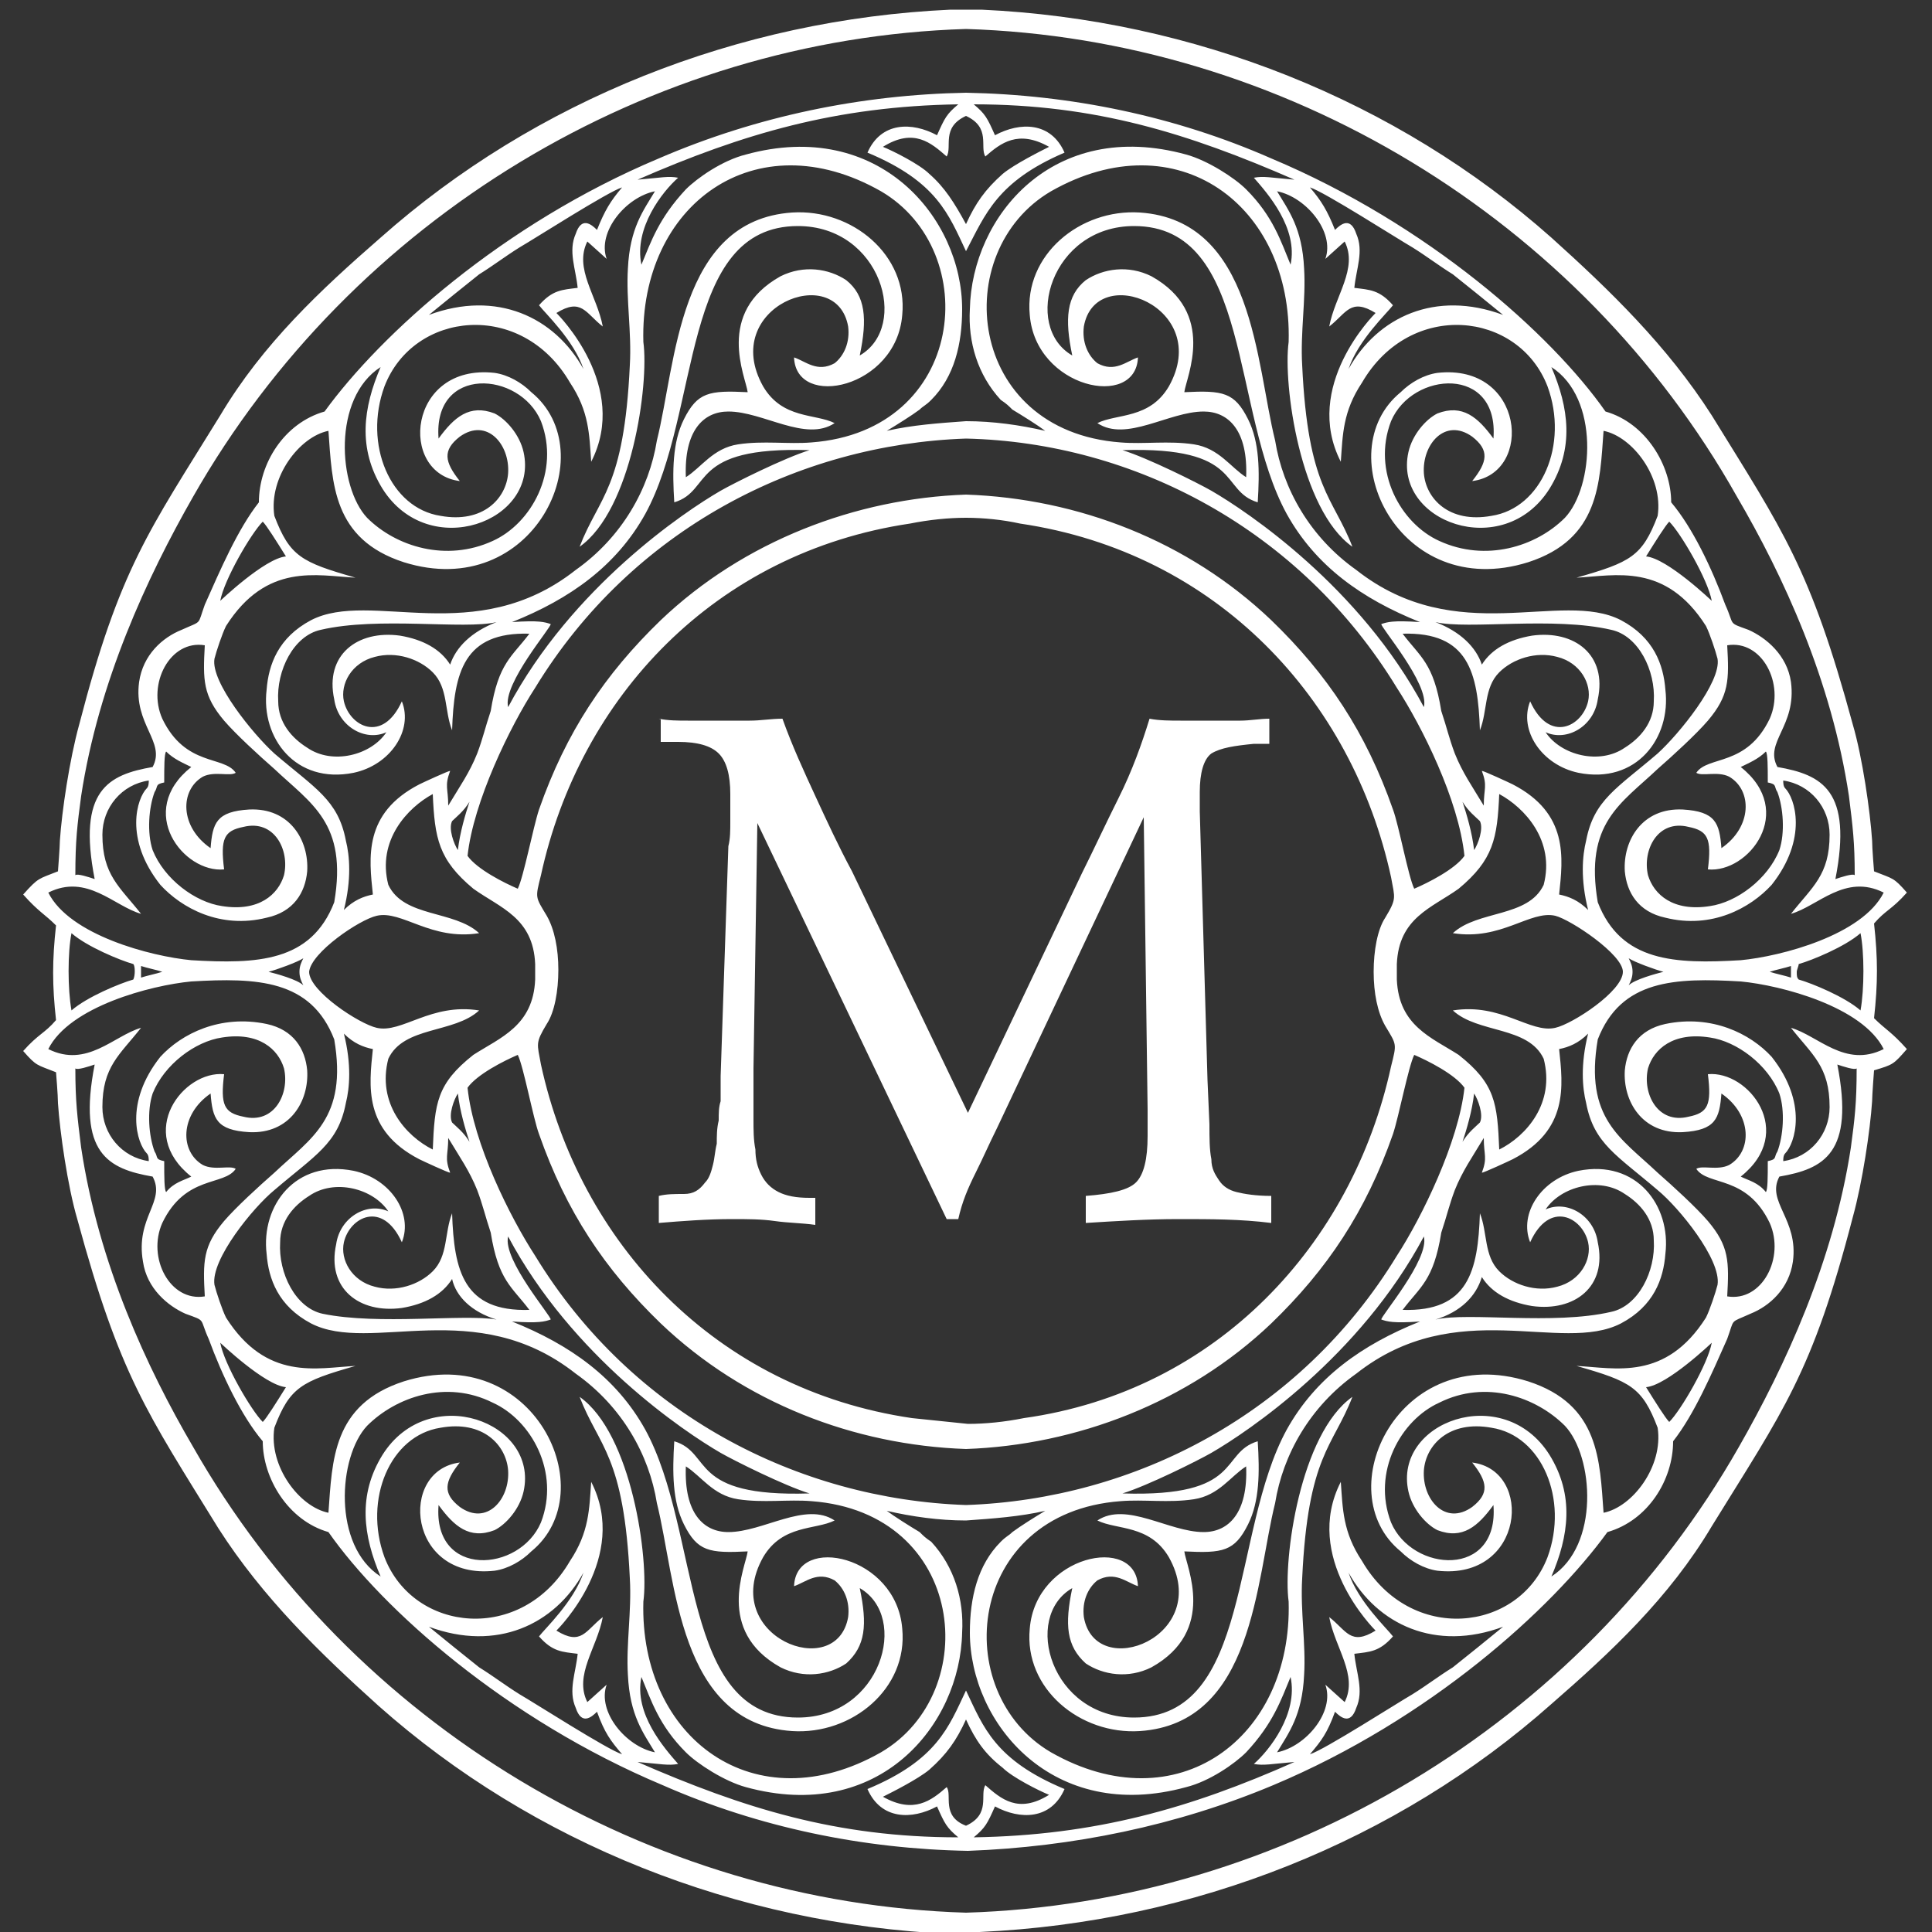 <?xml version="1.0" encoding="utf-8"?>
<!-- Generator: Adobe Illustrator 23.0.2, SVG Export Plug-In . SVG Version: 6.00 Build 0)  -->
<svg version="1.1" id="Слой_1" xmlns="http://www.w3.org/2000/svg" xmlns:xlink="http://www.w3.org/1999/xlink" x="0px" y="0px"
	 viewBox="0 0 100 100" style="enable-background:new 0 0 100 100;" xml:space="preserve">
<rect x="0" y="0" width="100" height="100" fill="#333333" stroke="none"/>
<style type="text/css">
	.st0{fill-rule:evenodd;clip-rule:evenodd;fill:#ffffff;}
	.st1{fill:#ffffff;}
</style>
<g>
	<path class="st0" d="M96.3,48.3c-0.8,0.7-2.5,1.4-3.2,1.6c0,0.1-0.1,0.3-0.1,0.4c0,0.2,0,0.3,0.1,0.4c0.7,0.2,2.4,0.9,3.2,1.6
		C96.5,51.2,96.5,49.3,96.3,48.3L96.3,48.3z M3.7,48.3c0.8,0.7,2.5,1.4,3.2,1.6C7,50,7,50.5,6.9,50.7c-0.7,0.2-2.4,0.9-3.2,1.6
		C3.5,51.2,3.5,49.3,3.7,48.3L3.7,48.3z M7.3,50c0.3,0.1,0.8,0.2,1.1,0.3c-0.3,0.1-0.8,0.2-1.1,0.3C7.3,50.3,7.3,50.2,7.3,50L7.3,50
		z M13.9,50.3c0.4-0.1,1.5-0.5,1.8-0.7c-0.1,0.2-0.2,0.4-0.2,0.7c0,0.3,0.1,0.5,0.2,0.7C15.4,50.7,14.3,50.4,13.9,50.3L13.9,50.3
		L13.9,50.3z M19.5,47.4c1.3-0.3,2.8,1.3,5.3,0.9c-1.3-1.2-3.9-0.8-4.7-2.5c-0.6-2.3,1-4,2.3-4.7c0.1,2.3,0.3,3.4,2.1,4.9
		c1.4,1,3.1,1.5,3.2,3.9c0,0.1,0,0.3,0,0.4s0,0.2,0,0.4c-0.1,2.4-1.8,3-3.2,3.9c-1.9,1.5-2,2.5-2.1,4.9c-1.4-0.7-2.9-2.4-2.3-4.7
		c0.8-1.7,3.4-1.3,4.7-2.5c-2.5-0.4-4,1.2-5.3,0.9c-0.9-0.2-3.5-1.9-3.5-2.9C16.1,49.3,18.6,47.6,19.5,47.4L19.5,47.4z M50,26.8
		c-0.9,0-1.9,0.1-2.9,0.3C37,28.6,30,36.1,28,45.3c-0.3,1.2-0.3,1.1,0.3,2.1c0.4,0.7,0.6,1.7,0.6,2.8c0,1.1-0.2,2.2-0.6,2.8
		c-0.6,1-0.5,1-0.3,2.1c2,9.2,9,16.8,19.2,18.3c1,0.1,1.9,0.2,2.9,0.3c0.9,0,1.9-0.1,2.9-0.3C63,72,70,64.4,72,55.2
		c0.3-1.2,0.3-1.1-0.3-2.1c-0.4-0.7-0.6-1.7-0.6-2.8c0-1.1,0.2-2.2,0.6-2.8c0.6-1,0.5-1,0.3-2.1c-2-9.2-9-16.8-19.2-18.3
		C51.9,26.9,50.9,26.8,50,26.8L50,26.8z M50,77.9c8.7-0.3,17.3-4.7,22.3-12.9c1.3-2,3.2-5.9,3.5-8.7c-0.5-0.7-1.9-1.4-2.6-1.7
		c-0.3,0.6-0.8,3.2-1.1,4.1c-1.4,4-3.4,7-6.3,9.8c-4.3,4.1-10.1,6.3-15.8,6.5c-5.8-0.2-11.5-2.4-15.8-6.5c-2.9-2.8-4.9-5.8-6.3-9.8
		c-0.3-0.8-0.8-3.5-1.1-4.1c-0.7,0.3-2.1,1-2.6,1.7c0.3,2.9,2.2,6.7,3.5,8.7C32.7,73.2,41.3,77.6,50,77.9L50,77.9z M50,100.1
		c-0.3,0-0.5,0-0.8,0c-11.1-0.5-21.6-4.7-29.6-11.8c-3-2.7-6-5.6-8.3-9.2c-3.7-6-5.1-7.9-7.3-16c-0.5-1.7-0.9-4.5-1-6
		c0-0.4-0.1-1.6-0.1-1.6c-1-0.4-1-0.3-1.7-1.1c0.8-0.9,1.1-0.9,1.7-1.6c-0.2-1.8-0.2-3.1,0-4.9c-0.6-0.6-0.9-0.7-1.7-1.6
		C2,45.4,2,45.5,3,45.1c0,0,0.1-1.3,0.1-1.6c0.1-1.5,0.5-4.2,1-6c2.1-8.1,3.6-10,7.3-16c2.2-3.7,5.2-6.5,8.3-9.2
		C27.7,5.2,38.2,1,49.2,0.5c0.3,0,0.5,0,0.8,0c0.3,0,0.5,0,0.8,0C61.8,1,72.3,5.2,80.3,12.3c3,2.7,6,5.6,8.3,9.2
		c3.7,6,5.1,7.9,7.3,16c0.5,1.7,0.9,4.5,1,6c0,0.4,0.1,1.6,0.1,1.6c1,0.4,1,0.3,1.7,1.1c-0.8,0.9-1.1,0.9-1.7,1.6
		c0.2,1.8,0.2,3.1,0,4.9c0.6,0.6,0.9,0.7,1.7,1.6C98,55.1,98,55.1,97,55.4c0,0-0.1,1.3-0.1,1.6c-0.1,1.5-0.5,4.2-1,6
		c-2.1,8.1-3.6,10-7.3,16c-2.2,3.7-5.2,6.5-8.3,9.2c-8,7.1-18.5,11.3-29.6,11.8C50.5,100.1,50.3,100.1,50,100.1L50,100.1z M50,99
		c16.4-0.5,31.8-9.7,40-24.1c2.4-4.2,4.9-9.6,5.8-15.5c0.2-1.5,0.3-2.3,0.3-4.1c-0.1,0.1-0.7-0.1-1-0.2c0.9,4.6-0.7,5.4-3,5.8
		c-0.7,1.3,1,2.2,0.7,4.4c-0.2,1.4-1.2,2.3-2.2,2.7c-1.1,0.5-0.8,0.2-1.2,1.3c-0.8,1.8-1.7,3.9-2.8,5.3c0,2-1.3,4.1-3.4,4.7
		c-2.9,4-9.2,9.7-17.3,13.1c-5,2.1-10.4,3.2-15.8,3.4c-5.4-0.1-10.8-1.2-15.8-3.4c-8.1-3.4-14.5-9.1-17.3-13.1
		c-2.1-0.6-3.4-2.8-3.4-4.7c-1.1-1.3-2.1-3.4-2.8-5.3c-0.5-1.1-0.1-0.9-1.2-1.3c-0.9-0.4-2-1.3-2.2-2.7C7,63,8.6,62.2,7.9,60.9
		c-2.3-0.4-3.9-1.2-3-5.8c-0.3,0.1-0.9,0.3-1,0.2c0,1.7,0.1,2.5,0.3,4.1c0.9,6,3.4,11.4,5.8,15.5C18.2,89.3,33.6,98.5,50,99L50,99z
		 M50,94.5c1.3-0.6,0.7-1.6,1-2.1c0.8,0.7,1.7,1.5,3.3,0.5c-0.5-0.2-1.9-0.9-2.4-1.4C51,90.8,50.5,90.1,50,89
		c-0.5,1.1-1,1.8-1.9,2.6c-0.6,0.5-2,1.2-2.4,1.4c1.6,0.9,2.5,0.2,3.3-0.5C49.3,92.9,48.7,94,50,94.5L50,94.5z M50,87.5
		c0.9,1.9,1.5,3.6,5.1,5.1c-0.7,1.6-2.3,1.6-3.6,0.9c-0.4,0.9-0.5,1.1-1.1,1.6c6.3-0.1,11.2-1.5,16.6-3.9c-1.2,0.1-1.6,0.2-2.1,0.1
		c0.8-0.7,2.3-2.6,1.9-4.5c-0.5,1.2-0.9,2.4-2.3,3.9c-0.6,0.6-1.9,1.5-3.1,1.8c-6.9,1.9-11.2-3.3-11.2-8c0-1.8,0.4-3.5,1.6-4.7
		c0.3-0.3,0.4-0.3,0.6-0.5c0.4-0.3,1.2-0.8,1.7-1.1c-1.3,0.3-2.7,0.4-4.1,0.5c-1.4,0-2.8-0.2-4.1-0.5c0.4,0.3,1.2,0.8,1.7,1.1
		c0.2,0.2,0.3,0.3,0.6,0.5c1.2,1.3,1.7,3,1.6,4.7c-0.1,4.8-4.3,9.9-11.2,8c-1.1-0.3-2.5-1.2-3.1-1.8c-1.4-1.4-1.8-2.7-2.3-3.9
		c-0.4,1.9,1.2,3.7,1.9,4.5c-0.5,0.1-0.9,0-2.1-0.1c5.5,2.4,10.3,3.9,16.6,3.9c-0.6-0.5-0.7-0.7-1.1-1.6c-1.3,0.7-2.9,0.7-3.6-0.9
		C48.5,91.1,49.1,89.4,50,87.5L50,87.5z M50,1.5C33.6,2,18.2,11.3,10,25.7c-2.4,4.2-4.9,9.6-5.8,15.5c-0.2,1.5-0.3,2.3-0.3,4.1
		c0.1-0.1,0.7,0.1,1,0.2c-0.9-4.6,0.7-5.4,3-5.8c0.7-1.3-1-2.2-0.7-4.4c0.2-1.4,1.2-2.3,2.2-2.7c1.1-0.5,0.8-0.2,1.2-1.3
		c0.8-1.8,1.7-3.9,2.8-5.3c0-2,1.3-4.1,3.4-4.7c2.9-4,9.2-9.7,17.3-13.1C39.2,6,44.6,4.9,50,4.8C55.4,4.9,60.8,6,65.8,8.2
		c8.1,3.4,14.5,9.1,17.3,13.1c2.1,0.6,3.4,2.8,3.4,4.7c1.1,1.3,2.1,3.4,2.8,5.3c0.5,1.1,0.1,0.9,1.2,1.3c0.9,0.4,2,1.3,2.2,2.7
		c0.3,2.3-1.4,3.1-0.7,4.4c2.3,0.4,3.9,1.2,3,5.8c0.3-0.1,0.9-0.3,1-0.2c0-1.7-0.1-2.5-0.3-4.1c-0.9-6-3.4-11.4-5.8-15.5
		C81.8,11.3,66.4,2,50,1.5L50,1.5z M50,6c-1.3,0.6-0.7,1.6-1,2.1c-0.8-0.7-1.7-1.5-3.3-0.5c0.5,0.2,1.9,0.9,2.4,1.4
		c0.8,0.7,1.3,1.5,1.9,2.6V13c-0.9-1.9-1.5-3.6-5.1-5.1c0.7-1.6,2.3-1.6,3.6-0.9c0.4-0.9,0.5-1.1,1.1-1.6C43.3,5.5,38.5,6.9,33,9.3
		c1.2-0.1,1.6-0.2,2.1-0.1c-0.8,0.7-2.3,2.6-1.9,4.5c0.5-1.2,0.9-2.4,2.3-3.9c0.6-0.6,1.9-1.5,3.1-1.8c6.9-1.9,11.2,3.3,11.2,8
		c0,1.8-0.4,3.5-1.6,4.7c-0.3,0.3-0.4,0.3-0.6,0.5c-0.4,0.3-1.2,0.8-1.7,1.1c1.3-0.3,2.7-0.4,4.1-0.5c1.4,0,2.8,0.2,4.1,0.5
		c-0.4-0.3-1.2-0.8-1.7-1.1c-0.2-0.2-0.3-0.3-0.6-0.5c-1.2-1.3-1.7-3-1.6-4.7c0.1-4.8,4.3-9.9,11.2-8c1.1,0.3,2.5,1.2,3.1,1.8
		c1.4,1.4,1.8,2.7,2.3,3.9c0.4-1.9-1.2-3.7-1.9-4.5c0.5-0.1,0.9,0,2.1,0.1c-5.5-2.4-10.3-3.9-16.6-3.9C51,5.9,51.1,6.1,51.5,7
		c1.3-0.7,2.9-0.7,3.6,0.9c-3.5,1.5-4.1,3.2-5.1,5.1v-1.4c0.5-1.1,1-1.8,1.9-2.6c0.6-0.5,2-1.2,2.4-1.4c-1.6-0.9-2.5-0.2-3.3,0.5
		C50.7,7.6,51.3,6.6,50,6L50,6z M50,22.7c-8.7,0.3-17.3,4.7-22.3,12.9c-1.3,2-3.2,5.9-3.5,8.7c0.5,0.7,1.9,1.4,2.6,1.7
		c0.3-0.6,0.8-3.2,1.1-4.1c1.4-4,3.4-7,6.3-9.8c4.3-4.1,10.1-6.3,15.8-6.5c5.8,0.2,11.5,2.4,15.8,6.5c2.9,2.8,4.9,5.8,6.3,9.8
		c0.3,0.8,0.8,3.5,1.1,4.1c0.7-0.3,2.1-1,2.6-1.7c-0.3-2.9-2.2-6.7-3.5-8.7C67.3,27.4,58.7,22.9,50,22.7L50,22.7z M23.7,56.6
		c0.1,0.9,0.4,1.9,0.6,2.5c-0.3-0.5-0.7-0.8-0.9-1C23.2,57.7,23.5,56.9,23.7,56.6L23.7,56.6z M44.5,82.2c2.6,1.5,1.1,6.7-3.2,6.7
		c-6.1,0-5-9.6-7.9-14.9c-1.5-2.7-3.9-4.4-6.9-5.6c1.4,0.1,1.7,0,2-0.1c0.1-0.1-2.5-3.1-2.2-4.3c3.3,6.2,9.1,10.1,11,11.2
		c0.7,0.4,3.3,1.7,4.6,2.1c-6.3,0.2-5-2.1-7-2.7c-0.1,1.6-0.1,3.1,0.5,4.3c0.7,1.4,1.3,1.5,3.3,1.4c-0.1,0.8-1.7,4.1,1.7,6
		c1.2,0.6,2.5,0.4,3.4-0.2C44.8,85.2,44.9,84.1,44.5,82.2L44.5,82.2z M32.2,90.8c-0.7-0.2-4.6-2.7-5.3-3.1c-0.8-0.5-1.3-0.9-2.1-1.4
		c-1-0.8-1.5-1.2-2.6-2.1c3.5,1.3,6.5-0.1,8-2.8c-0.5,1.5-2,2.9-2.3,3.3c0.7,0.8,1.2,0.8,2,0.9c-0.1,1-0.5,1.9-0.1,2.8
		c0.3,0.9,0.8,0.5,1.1,0.2C31.3,89.7,31.6,90.1,32.2,90.8L32.2,90.8z M25.5,72.6c2,0.9,3.5,3.6,2.5,6.2c-1.1,2.6-5.6,2.9-5.3-0.9
		c0.8,1.1,1.6,1.8,2.9,1.3c0.6-0.3,1.3-1.1,1.5-2c0.8-3.6-4.9-5.7-7.3-1.9c-1.3,2.1-1,4.2-0.1,6.3c-2.5-1.6-2.2-6.2-0.7-7.8
		C20.5,72.3,23.1,71.4,25.5,72.6L25.5,72.6z M14.2,61.6c2.1-1.8,3.3-2.4,3.7-4.5c0.2-0.8,0.3-2-0.1-3.6c0.5,0.5,1,0.7,1.5,0.8
		c-0.2,1.9-0.5,4.2,2.4,5.7c0.2,0.1,1.5,0.7,1.6,0.7c-0.3-0.8-0.1-0.9-0.1-1.8c0.6,1,1.1,1.7,1.5,2.7c0.3,0.8,0.4,1.3,0.7,2.2
		c0.4,2.5,1.1,2.8,2,4c-3.4,0.1-3.9-2-4-5c-0.4,1-0.2,2.2-1,3c-0.7,0.7-1.9,1.1-3,0.8c-1.2-0.3-1.8-1.4-1.6-2.3c0.3-1.3,2-2.2,3,0
		c0.6-1.5-0.6-3.3-2.5-3.7c-3-0.6-4.8,1.8-4.5,4.3c0.1,1.3,0.6,2.7,2.3,3.6c3.1,1.6,8.5-1.5,13.7,2.6c2.4,1.7,3.8,4.2,4.2,6.7
		c1,4,1.1,11.4,7,11.8c3.1,0.2,6-2.2,5.7-5.3c-0.3-3.8-5.5-4.9-5.6-2.2c0.6-0.2,1.2-0.8,2.1-0.3c0.5,0.4,0.8,1.1,0.7,1.9
		c-0.6,3.4-6.7,1-4.4-3.1c1-1.7,2.7-1.4,3.7-1.9c-1.5-1-3.7,0.6-5.5,0.6c-1.3,0-2.3-1-2.2-3.4c0.8,0.5,1.4,1.5,2.7,1.7
		c1.3,0.2,2.6,0,3.8,0.1c8,0.6,8.9,9.9,3.6,13c-6.5,3.7-12.5-0.7-12.3-7.8c0.3-2.2-0.6-8.7-3.3-10.6c1,2.6,2.3,3,2.6,9.4
		c0.1,1.7-0.2,3.4-0.1,5c0.1,2.1,0.8,3,1.4,4c-1.5-0.3-3-2.1-2.5-3.5l-1,0.9c-0.7-1.4,0.5-2.8,0.8-4.4c-0.9,0.7-1.1,1.5-2.4,0.7
		c0.1-0.1,3.8-3.8,1.8-7.7c-0.1,1.4-0.1,2.6-1.1,4.1c-2.5,4.3-8.1,3.7-9.6-0.2c-1.1-3,0.3-6.3,2.9-6.7c2.2-0.4,3.4,0.9,3.5,2.2
		c0.1,1.5-1.1,2.9-2.5,1.9c-0.9-0.7-0.8-1.3,0-2.3c-3.2,0.4-2.7,6.1,1.8,5.6c0.7-0.1,1.4-0.5,1.9-1c3.8-3.1,0.1-10.9-6.6-8.8
		c-3.7,1.2-3.7,4.1-3.9,6.8c-1.5-0.3-3.1-2.4-2.8-4.4c0.8-2.1,1.4-2.4,4.2-3.2c-2,0.1-4.6,0.8-6.7-2.5c-0.2-0.4-0.5-1.3-0.6-1.7
		C10.9,65.2,13.1,62.5,14.2,61.6L14.2,61.6z M25.7,68.3C24,68,19.6,68.6,16.7,68c-1.4-0.3-2.3-2.1-2.2-3.7c0-1.1,0.7-1.9,1.5-2.4
		c1.3-0.9,3.3-0.4,4.1,0.8c-1.1-0.5-2.5,0.3-2.7,1.7c-0.5,2.3,1.2,3.6,3.4,3.3c1.2-0.2,2.1-0.7,2.6-1.5
		C23.6,67.1,24.4,67.9,25.7,68.3L25.7,68.3z M13.6,73.6c-0.6-0.6-2-3-2.2-4.1c0,0,2.3,2.2,3.4,2.3C14.3,72.6,13.8,73.4,13.6,73.6
		L13.6,73.6z M8.6,61.7c-0.1-0.1-0.1-0.8-0.1-1.6c-0.5-0.1-0.3-0.2-0.5-0.5c-0.3-0.8-0.4-2.1-0.1-3c0.6-1.5,2.2-2.7,3.6-2.9
		c1.9-0.3,2.9,0.6,3.2,1.6c0.3,1.3-0.5,2.9-2.1,2.5c-1-0.2-1.2-0.6-1-2.2c-2.1-0.2-4.6,3-1.7,5.3C9.5,61.1,9,61.2,8.6,61.7L8.6,61.7
		z M8.3,54.7c-1.9,2.4-1.2,4.5-0.7,5c0.1,0.1,0.1,0.3,0.1,0.4c-1.4-0.2-2.4-1.4-2.4-2.8c0-2.1,0.9-2.7,2-4.1
		c-1.4,0.4-2.8,2.1-4.8,1.1c1.1-2.2,5.3-3.3,7.4-3.5c3.4-0.2,6.2-0.1,7.4,3c0.7,4.1-1.2,5.1-3.1,6.9c-0.8,0.7-2,1.8-2.6,2.5
		c-1.1,1.3-1.1,2.1-1,3.9c-1.8,0.3-3-2-2.2-3.8c1.2-2.5,3.2-1.9,3.8-2.8c-0.3-0.2-1.1,0.1-1.7-0.2c-1.2-0.7-1.2-2.6,0.4-3.7
		c0.1,1.3,0.3,1.9,2,2c2.1,0.1,3.1-1.6,3-3.2c-0.1-1.1-0.7-2.1-2.1-2.4C11.4,52.5,9.4,53.5,8.3,54.7L8.3,54.7z M23.7,44
		c0.1-0.9,0.4-1.9,0.6-2.5c-0.3,0.5-0.7,0.8-0.9,1C23.2,42.9,23.5,43.7,23.7,44L23.7,44z M44.5,18.4c2.6-1.5,1.1-6.7-3.2-6.7
		c-6.1,0-5,9.6-7.9,14.9c-1.5,2.7-3.9,4.4-6.9,5.6c1.4-0.1,1.7,0,2,0.1c0.1,0.1-2.5,3.1-2.2,4.3c3.3-6.2,9.1-10.1,11-11.2
		c0.7-0.4,3.3-1.7,4.6-2.1c-6.3-0.2-5,2.1-7,2.7c-0.1-1.6-0.1-3.1,0.5-4.3c0.7-1.4,1.3-1.5,3.3-1.4c-0.1-0.8-1.7-4.1,1.7-6
		c1.2-0.6,2.5-0.4,3.4,0.2C44.8,15.3,44.9,16.5,44.5,18.4L44.5,18.4z M32.2,9.7c-0.7,0.2-4.6,2.7-5.3,3.1c-0.8,0.5-1.3,0.9-2.1,1.4
		c-1,0.8-1.5,1.2-2.6,2.1c3.5-1.3,6.5,0.1,8,2.8c-0.5-1.5-2-2.9-2.3-3.3c0.7-0.8,1.2-0.8,2-0.9c-0.1-1-0.5-1.9-0.1-2.8
		c0.3-0.9,0.8-0.5,1.1-0.2C31.3,10.9,31.6,10.4,32.2,9.7L32.2,9.7z M25.5,28c2-0.9,3.5-3.6,2.5-6.2c-1.1-2.6-5.6-2.9-5.3,0.9
		c0.8-1.1,1.6-1.8,2.9-1.3c0.6,0.3,1.3,1.1,1.5,2c0.8,3.6-4.9,5.7-7.3,1.9c-1.3-2.1-1-4.2-0.1-6.3c-2.5,1.6-2.2,6.2-0.7,7.8
		C20.5,28.3,23.1,29.1,25.5,28L25.5,28z M14.2,39c2.1,1.8,3.3,2.4,3.7,4.5c0.2,0.8,0.3,2-0.1,3.6c0.5-0.5,1-0.7,1.5-0.8
		c-0.2-1.9-0.5-4.2,2.4-5.7c0.2-0.1,1.5-0.7,1.6-0.7c-0.3,0.8-0.1,0.9-0.1,1.8c0.6-1,1.1-1.7,1.5-2.7c0.3-0.8,0.4-1.3,0.7-2.2
		c0.4-2.5,1.1-2.8,2-4c-3.4-0.1-3.9,2-4,5c-0.4-1-0.2-2.2-1-3c-0.7-0.7-1.9-1.1-3-0.8c-1.2,0.3-1.8,1.4-1.6,2.3c0.3,1.3,2,2.2,3,0
		c0.6,1.5-0.6,3.3-2.5,3.7c-3,0.6-4.8-1.8-4.5-4.3c0.1-1.3,0.6-2.7,2.3-3.6c3.1-1.6,8.5,1.5,13.7-2.6c2.4-1.7,3.8-4.2,4.2-6.7
		c1-4,1.1-11.4,7-11.8c3.1-0.2,6,2.2,5.7,5.3c-0.3,3.8-5.5,4.9-5.6,2.2c0.6,0.2,1.2,0.8,2.1,0.3c0.5-0.4,0.8-1.1,0.7-1.9
		c-0.6-3.4-6.7-1-4.4,3.1c1,1.7,2.7,1.4,3.7,1.9c-1.5,1-3.7-0.6-5.5-0.6c-1.3,0-2.3,1-2.2,3.4c0.8-0.5,1.4-1.5,2.7-1.7
		c1.3-0.2,2.6,0,3.8-0.1c8-0.6,8.9-9.9,3.6-13c-6.5-3.7-12.5,0.7-12.3,7.8c0.3,2.2-0.6,8.7-3.3,10.6c1-2.6,2.3-3,2.6-9.4
		c0.1-1.7-0.2-3.4-0.1-5c0.1-2.1,0.8-3,1.4-4c-1.5,0.3-3,2.1-2.5,3.5l-1-0.9c-0.7,1.4,0.5,2.8,0.8,4.4c-0.9-0.7-1.1-1.5-2.4-0.7
		c0.1,0.1,3.8,3.8,1.8,7.7c-0.1-1.4-0.1-2.6-1.1-4.1c-2.5-4.3-8.1-3.7-9.6,0.2c-1.1,3,0.3,6.3,2.9,6.7c2.2,0.4,3.4-0.9,3.5-2.2
		c0.1-1.5-1.1-2.9-2.5-1.9c-0.9,0.7-0.8,1.3,0,2.3c-3.2-0.4-2.7-6.1,1.8-5.6c0.7,0.1,1.4,0.5,1.9,1c3.8,3.1,0.1,10.9-6.6,8.8
		c-3.7-1.2-3.7-4.1-3.9-6.8c-1.5,0.3-3.1,2.4-2.8,4.4c0.8,2.1,1.4,2.4,4.2,3.2c-2-0.1-4.6-0.8-6.7,2.5c-0.2,0.4-0.5,1.3-0.6,1.7
		C10.9,35.3,13.1,38,14.2,39L14.2,39z M25.7,32.2c-1.7,0.4-6.1-0.3-9.1,0.4c-1.4,0.3-2.3,2.1-2.2,3.7c0,1.1,0.7,1.9,1.5,2.4
		c1.3,0.9,3.3,0.4,4.1-0.8c-1.1,0.5-2.5-0.3-2.7-1.7c-0.5-2.3,1.2-3.6,3.4-3.3c1.2,0.2,2.1,0.7,2.6,1.5
		C23.6,33.5,24.4,32.7,25.7,32.2L25.7,32.2z M13.6,27c-0.6,0.6-2,3-2.2,4.1c0,0,2.3-2.2,3.4-2.3C14.3,28,13.8,27.2,13.6,27L13.6,27z
		 M8.6,38.9c-0.1,0.1-0.1,0.8-0.1,1.6c-0.5,0.1-0.3,0.2-0.5,0.5c-0.3,0.8-0.4,2.1-0.1,3c0.6,1.5,2.2,2.7,3.6,2.9
		c1.9,0.3,2.9-0.6,3.2-1.6c0.3-1.3-0.5-2.9-2.1-2.5c-1,0.2-1.2,0.6-1,2.2c-2.1,0.2-4.6-3-1.7-5.3C9.5,39.5,9,39.3,8.6,38.9L8.6,38.9
		z M8.3,45.8c-1.9-2.4-1.2-4.5-0.7-5c0.1-0.1,0.1-0.3,0.1-0.4c-1.4,0.2-2.4,1.4-2.4,2.8c0,2.1,0.9,2.7,2,4.1
		c-1.4-0.4-2.8-2.1-4.8-1.1c1.1,2.2,5.3,3.3,7.4,3.5c3.4,0.2,6.2,0.1,7.4-3c0.7-4.1-1.2-5.1-3.1-6.9c-0.8-0.7-2-1.8-2.6-2.5
		c-1.1-1.3-1.1-2.1-1-3.9c-1.8-0.3-3,2-2.2,3.8c1.2,2.5,3.2,1.9,3.8,2.8c-0.3,0.2-1.1-0.1-1.7,0.2c-1.2,0.7-1.2,2.6,0.4,3.7
		c0.1-1.3,0.3-1.9,2-2c2.1-0.1,3.1,1.6,3,3.2c-0.1,1.1-0.7,2.1-2.1,2.4C11.4,48.1,9.4,47,8.3,45.8L8.3,45.8z M92.7,50.3
		c0-0.1,0-0.2,0-0.3c-0.3,0.1-0.8,0.2-1.1,0.3c0.3,0.1,0.8,0.2,1.1,0.3C92.7,50.5,92.7,50.4,92.7,50.3L92.7,50.3z M86.1,50.3
		c-0.4-0.1-1.5-0.5-1.8-0.7c0.1,0.2,0.2,0.4,0.2,0.7c0,0.3-0.1,0.5-0.2,0.7C84.6,50.7,85.7,50.4,86.1,50.3L86.1,50.3L86.1,50.3z
		 M80.5,47.4c-1.3-0.3-2.8,1.3-5.3,0.9c1.3-1.2,3.9-0.8,4.7-2.5c0.6-2.3-1-4-2.3-4.7c-0.1,2.3-0.3,3.4-2.1,4.9
		c-1.4,1-3.1,1.5-3.2,3.9c0,0.3,0,0.5,0,0.8c0.1,2.4,1.8,3,3.2,3.9c1.9,1.5,2,2.5,2.1,4.9c1.4-0.7,2.9-2.4,2.3-4.7
		c-0.8-1.7-3.4-1.3-4.7-2.5c2.5-0.4,4,1.2,5.3,0.9c0.9-0.2,3.5-1.9,3.5-2.9C84,49.4,81.3,47.6,80.5,47.4L80.5,47.4z M76.3,56.6
		c-0.1,0.9-0.4,1.9-0.6,2.5c0.3-0.5,0.7-0.8,0.9-1C76.8,57.7,76.5,56.9,76.3,56.6L76.3,56.6z M55.5,82.2c-2.6,1.5-1.1,6.7,3.2,6.7
		c6.1,0,5-9.6,7.9-14.9c1.5-2.7,3.9-4.4,6.9-5.6c-1.4,0.1-1.7,0-2-0.1c-0.1-0.1,2.5-3.1,2.2-4.3c-3.3,6.2-9.1,10.1-11,11.2
		c-0.7,0.4-3.3,1.7-4.6,2.1c6.3,0.2,5-2.1,7-2.7c0.1,1.6,0.1,3.1-0.5,4.3c-0.7,1.4-1.3,1.5-3.3,1.4c0.1,0.8,1.7,4.1-1.7,6
		c-1.2,0.6-2.5,0.4-3.4-0.2C55.2,85.2,55.1,84.1,55.5,82.2L55.5,82.2z M67.8,90.8c0.7-0.2,4.6-2.7,5.3-3.1c0.8-0.5,1.3-0.9,2.1-1.4
		c1-0.8,1.5-1.2,2.6-2.1c-3.5,1.3-6.5-0.1-8-2.8c0.5,1.5,2,2.9,2.3,3.3c-0.7,0.8-1.2,0.8-2,0.9c0.1,1,0.5,1.9,0.1,2.8
		c-0.3,0.9-0.8,0.5-1.1,0.2C68.7,89.7,68.4,90.1,67.8,90.8L67.8,90.8z M74.5,72.6c-2,0.9-3.5,3.6-2.5,6.2c1.1,2.6,5.6,2.9,5.3-0.9
		c-0.8,1.1-1.6,1.8-2.9,1.3c-0.6-0.3-1.3-1.1-1.5-2c-0.8-3.6,4.9-5.7,7.3-1.9c1.3,2.1,1,4.2,0.1,6.3c2.5-1.6,2.2-6.2,0.7-7.8
		C79.5,72.3,76.9,71.4,74.5,72.6L74.5,72.6z M85.8,61.6c-2.1-1.8-3.3-2.4-3.7-4.5c-0.2-0.8-0.3-2,0.1-3.6c-0.5,0.5-1,0.7-1.5,0.8
		c0.2,1.9,0.5,4.2-2.4,5.7c-0.2,0.1-1.5,0.7-1.6,0.7c0.3-0.8,0.1-0.9,0.1-1.8c-0.6,1-1.1,1.7-1.5,2.7c-0.3,0.8-0.4,1.3-0.7,2.2
		c-0.4,2.5-1.1,2.8-2,4c3.4,0.1,3.9-2,4-5c0.4,1,0.2,2.2,1,3c0.7,0.7,1.9,1.1,3,0.8c1.2-0.3,1.8-1.4,1.6-2.3c-0.3-1.3-2-2.2-3,0
		c-0.6-1.5,0.6-3.3,2.5-3.7c3-0.6,4.8,1.8,4.5,4.3c-0.1,1.3-0.6,2.7-2.3,3.6c-3.1,1.6-8.5-1.5-13.7,2.6c-2.4,1.7-3.8,4.2-4.2,6.7
		c-1,4-1.1,11.4-7,11.8c-3.1,0.2-6-2.2-5.7-5.3c0.3-3.8,5.5-4.9,5.6-2.2c-0.6-0.2-1.2-0.8-2.1-0.3c-0.5,0.4-0.8,1.1-0.7,1.9
		c0.6,3.4,6.7,1,4.4-3.1c-1-1.7-2.7-1.4-3.7-1.9c1.5-1,3.7,0.6,5.5,0.6c1.3,0,2.3-1,2.2-3.4c-0.8,0.5-1.4,1.5-2.7,1.7
		c-1.3,0.2-2.6,0-3.8,0.1c-8,0.6-8.9,9.9-3.6,13c6.5,3.7,12.5-0.7,12.3-7.8c-0.3-2.2,0.6-8.7,3.3-10.6c-1,2.6-2.3,3-2.6,9.4
		c-0.1,1.7,0.2,3.4,0.1,5c-0.1,2.1-0.8,3-1.4,4c1.5-0.3,3-2.1,2.5-3.5l1,0.9c0.7-1.4-0.5-2.8-0.8-4.4c0.9,0.7,1.1,1.5,2.4,0.7
		c-0.1-0.1-3.8-3.8-1.8-7.7c0.1,1.4,0.1,2.6,1.1,4.1c2.5,4.3,8.1,3.7,9.6-0.2c1.1-3-0.3-6.3-2.9-6.7c-2.2-0.4-3.4,0.9-3.5,2.2
		c-0.1,1.5,1.1,2.9,2.5,1.9c0.9-0.7,0.8-1.3,0-2.3c3.2,0.4,2.7,6.1-1.8,5.6c-0.7-0.1-1.4-0.5-1.9-1c-3.8-3.1-0.1-10.9,6.6-8.8
		c3.7,1.2,3.7,4.1,3.9,6.8c1.5-0.3,3.1-2.4,2.8-4.4c-0.8-2.1-1.4-2.4-4.2-3.2c2,0.1,4.6,0.8,6.7-2.5c0.2-0.4,0.5-1.3,0.6-1.7
		C89.1,65.2,86.9,62.5,85.8,61.6L85.8,61.6z M74.3,68.3c1.7-0.4,6.1,0.3,9.1-0.4c1.4-0.3,2.3-2.1,2.2-3.7c0-1.1-0.7-1.9-1.5-2.4
		c-1.3-0.9-3.3-0.4-4.1,0.8c1.1-0.5,2.5,0.3,2.7,1.7c0.5,2.3-1.2,3.6-3.4,3.3c-1.2-0.2-2.1-0.7-2.6-1.5
		C76.4,67.1,75.6,67.9,74.3,68.3L74.3,68.3z M86.4,73.6c0.6-0.6,2-3,2.2-4.1c0,0-2.3,2.2-3.4,2.3C85.7,72.6,86.2,73.4,86.4,73.6
		L86.4,73.6z M91.4,61.7c0.1-0.1,0.1-0.8,0.1-1.6c0.5-0.1,0.3-0.2,0.5-0.5c0.3-0.8,0.4-2.1,0.1-3c-0.6-1.5-2.2-2.7-3.6-2.9
		c-1.9-0.3-2.9,0.6-3.2,1.6c-0.3,1.3,0.5,2.9,2.1,2.5c1-0.2,1.2-0.6,1-2.2c2.1-0.2,4.6,3,1.7,5.3C90.5,61.1,91,61.2,91.4,61.7
		L91.4,61.7z M91.7,54.7c1.9,2.4,1.2,4.5,0.7,5c-0.1,0.1-0.1,0.3-0.1,0.4c1.4-0.2,2.4-1.4,2.4-2.8c0-2.1-0.9-2.7-2-4.1
		c1.4,0.4,2.8,2.1,4.8,1.1c-1.1-2.2-5.3-3.3-7.4-3.5c-3.4-0.2-6.2-0.1-7.4,3c-0.7,4.1,1.2,5.1,3.1,6.9c0.8,0.7,2,1.8,2.6,2.5
		c1.1,1.3,1.1,2.1,1,3.9c1.8,0.3,3-2,2.2-3.8c-1.2-2.5-3.2-1.9-3.8-2.8c0.3-0.2,1.1,0.1,1.7-0.2c1.2-0.7,1.2-2.6-0.4-3.7
		c-0.1,1.3-0.3,1.9-2,2c-2.1,0.1-3.1-1.6-3-3.2c0.1-1.1,0.7-2.1,2.1-2.4C88.6,52.5,90.6,53.5,91.7,54.7L91.7,54.7z M76.3,44
		c-0.1-0.9-0.4-1.9-0.6-2.5c0.3,0.5,0.7,0.8,0.9,1C76.8,42.9,76.5,43.7,76.3,44L76.3,44z M55.5,18.4c-2.6-1.5-1.1-6.7,3.2-6.7
		c6.1,0,5,9.6,7.9,14.9c1.5,2.7,3.9,4.4,6.9,5.6c-1.4-0.1-1.7,0-2,0.1c-0.1,0.1,2.5,3.1,2.2,4.3c-3.3-6.2-9.1-10.1-11-11.2
		c-0.7-0.4-3.3-1.7-4.6-2.1c6.3-0.2,5,2.1,7,2.7c0.1-1.6,0.1-3.1-0.5-4.3c-0.7-1.4-1.3-1.5-3.3-1.4c0.1-0.8,1.7-4.1-1.7-6
		c-1.2-0.6-2.5-0.4-3.4,0.2C55.2,15.3,55.1,16.5,55.5,18.4L55.5,18.4z M67.8,9.7c0.7,0.2,4.6,2.7,5.3,3.1c0.8,0.5,1.3,0.9,2.1,1.4
		c1,0.8,1.5,1.2,2.6,2.1c-3.5-1.3-6.5,0.1-8,2.8c0.5-1.5,2-2.9,2.3-3.3c-0.7-0.8-1.2-0.8-2-0.9c0.1-1,0.5-1.9,0.1-2.8
		c-0.3-0.9-0.8-0.5-1.1-0.2C68.7,10.9,68.4,10.4,67.8,9.7L67.8,9.7z M74.5,28c-2-0.9-3.5-3.6-2.5-6.2c1.1-2.6,5.6-2.9,5.3,0.9
		c-0.8-1.1-1.6-1.8-2.9-1.3c-0.6,0.3-1.3,1.1-1.5,2c-0.8,3.6,4.9,5.7,7.3,1.9c1.3-2.1,1-4.2,0.1-6.3c2.5,1.6,2.2,6.2,0.7,7.8
		C79.5,28.3,76.9,29.1,74.5,28L74.5,28z M85.8,39c-2.1,1.8-3.3,2.4-3.7,4.5c-0.2,0.8-0.3,2,0.1,3.6c-0.5-0.5-1-0.7-1.5-0.8
		c0.2-1.9,0.5-4.2-2.4-5.7c-0.2-0.1-1.5-0.7-1.6-0.7c0.3,0.8,0.1,0.9,0.1,1.8c-0.6-1-1.1-1.7-1.5-2.7c-0.3-0.8-0.4-1.3-0.7-2.2
		c-0.4-2.5-1.1-2.8-2-4c3.4-0.1,3.9,2,4,5c0.4-1,0.2-2.2,1-3c0.7-0.7,1.9-1.1,3-0.8c1.2,0.3,1.8,1.4,1.6,2.3c-0.3,1.3-2,2.2-3,0
		c-0.6,1.5,0.6,3.3,2.5,3.7c3,0.6,4.8-1.8,4.5-4.3c-0.1-1.3-0.6-2.7-2.3-3.6c-3.1-1.6-8.5,1.5-13.7-2.6c-2.4-1.7-3.8-4.2-4.2-6.7
		c-1-4-1.1-11.4-7-11.8c-3.1-0.2-6,2.2-5.7,5.3c0.3,3.8,5.5,4.9,5.6,2.2c-0.6,0.2-1.2,0.8-2.1,0.3c-0.5-0.4-0.8-1.1-0.7-1.9
		c0.6-3.4,6.7-1,4.4,3.1c-1,1.7-2.7,1.4-3.7,1.9c1.5,1,3.7-0.6,5.5-0.6c1.3,0,2.3,1,2.2,3.4c-0.8-0.5-1.4-1.5-2.7-1.7
		c-1.3-0.2-2.6,0-3.8-0.1c-8-0.6-8.9-9.9-3.6-13c6.5-3.7,12.5,0.7,12.3,7.8c-0.3,2.2,0.6,8.7,3.3,10.6c-1-2.6-2.3-3-2.6-9.4
		c-0.1-1.7,0.2-3.4,0.1-5c-0.1-2.1-0.8-3-1.4-4c1.5,0.3,3,2.1,2.5,3.5l1-0.9c0.7,1.4-0.5,2.8-0.8,4.4c0.9-0.7,1.1-1.5,2.4-0.7
		c-0.1,0.1-3.8,3.8-1.8,7.7c0.1-1.4,0.1-2.6,1.1-4.1c2.5-4.3,8.1-3.7,9.6,0.2c1.1,3-0.3,6.3-2.9,6.7c-2.2,0.4-3.4-0.9-3.5-2.2
		c-0.1-1.5,1.1-2.9,2.5-1.9c0.9,0.7,0.8,1.3,0,2.3c3.2-0.4,2.7-6.1-1.8-5.6c-0.7,0.1-1.4,0.5-1.9,1c-3.8,3.1-0.1,10.9,6.6,8.8
		c3.7-1.2,3.7-4.1,3.9-6.8c1.5,0.3,3.1,2.4,2.8,4.4c-0.8,2.1-1.4,2.4-4.2,3.2c2-0.1,4.6-0.8,6.7,2.5c0.2,0.4,0.5,1.3,0.6,1.7
		C89.1,35.3,86.9,38,85.8,39L85.8,39z M74.3,32.2c1.7,0.4,6.1-0.3,9.1,0.4c1.4,0.3,2.3,2.1,2.2,3.7c0,1.1-0.7,1.9-1.5,2.4
		c-1.3,0.9-3.3,0.4-4.1-0.8c1.1,0.5,2.5-0.3,2.7-1.7c0.5-2.3-1.2-3.6-3.4-3.3c-1.2,0.2-2.1,0.7-2.6,1.5
		C76.4,33.5,75.6,32.7,74.3,32.2L74.3,32.2z M86.4,27c0.6,0.6,2,3,2.2,4.1c0,0-2.3-2.2-3.4-2.3C85.7,28,86.2,27.2,86.4,27L86.4,27z
		 M91.4,38.9c0.1,0.1,0.1,0.8,0.1,1.6c0.5,0.1,0.3,0.2,0.5,0.5c0.3,0.8,0.4,2.1,0.1,3c-0.6,1.5-2.2,2.7-3.6,2.9
		c-1.9,0.3-2.9-0.6-3.2-1.6c-0.3-1.3,0.5-2.9,2.1-2.5c1,0.2,1.2,0.6,1,2.2c2.1,0.2,4.6-3,1.7-5.3C90.5,39.5,91,39.3,91.4,38.9
		L91.4,38.9z M91.7,45.8c1.9-2.4,1.2-4.5,0.7-5c-0.1-0.1-0.1-0.3-0.1-0.4c1.4,0.2,2.4,1.4,2.4,2.8c0,2.1-0.9,2.7-2,4.1
		c1.4-0.4,2.8-2.1,4.8-1.1c-1.1,2.2-5.3,3.3-7.4,3.5c-3.4,0.2-6.2,0.1-7.4-3c-0.7-4.1,1.2-5.1,3.1-6.9c0.8-0.7,2-1.8,2.6-2.5
		c1.1-1.3,1.1-2.1,1-3.9c1.8-0.3,3,2,2.2,3.8c-1.2,2.5-3.2,1.9-3.8,2.8c0.3,0.2,1.1-0.1,1.7,0.2c1.2,0.7,1.2,2.6-0.4,3.7
		c-0.1-1.3-0.3-1.9-2-2c-2.1-0.1-3.1,1.6-3,3.2c0.1,1.1,0.7,2.1,2.1,2.4C88.6,48.1,90.6,47,91.7,45.8L91.7,45.8z"/>
	<path class="st1" d="M34.1,37.2c0.5,0.1,1,0.1,1.5,0.1c0.5,0,1,0,1.5,0c0.5,0,1.1,0,1.7,0c0.6,0,1.1-0.1,1.7-0.1
		c0.5,1.4,1.1,2.7,1.7,4c0.6,1.3,1.2,2.6,1.9,3.9l6,12.5L56,45.2c0.6-1.2,1.2-2.5,1.9-3.9c0.7-1.4,1.2-2.8,1.6-4.1
		c0.5,0.1,1.1,0.1,1.6,0.1c0.5,0,1.1,0,1.6,0c0.5,0,1,0,1.5,0c0.5,0,1-0.1,1.5-0.1v1.3h-0.8c-1,0.1-1.7,0.2-2.2,0.5
		c-0.4,0.3-0.6,1-0.6,2V42l0.4,13.9l0.1,2.3c0,0.7,0,1.3,0.1,1.8c0,0.5,0.2,0.8,0.4,1.1c0.2,0.3,0.5,0.5,0.9,0.6
		c0.4,0.1,1,0.2,1.8,0.2v1.4c-1.6-0.2-3.1-0.2-4.8-0.2c-1.6,0-3.2,0.1-4.8,0.2v-1.4c1.3-0.1,2.2-0.3,2.6-0.7
		c0.4-0.4,0.6-1.2,0.6-2.4v-1.4l-0.2-15.1l-7.6,16.1c-0.4,0.8-0.7,1.5-1.1,2.3c-0.4,0.8-0.7,1.5-0.9,2.4h-0.6l-9.8-20.5l-0.2,12.7
		v2.6c0,0.6,0,1.1,0.1,1.6c0,0.5,0.1,0.9,0.3,1.3c0.2,0.4,0.5,0.7,0.9,0.9c0.4,0.2,0.9,0.3,1.6,0.3h0.3v1.4
		c-0.7-0.1-1.4-0.1-2.1-0.2c-0.7-0.1-1.4-0.1-2.2-0.1c-1.3,0-2.6,0.1-3.8,0.2v-1.4c0.4-0.1,0.8-0.1,1.3-0.1c0.5,0,0.8-0.2,1.1-0.6
		c0.2-0.2,0.3-0.5,0.4-0.9c0.1-0.4,0.1-0.7,0.2-1.1c0-0.4,0-0.8,0.1-1.2c0-0.4,0-0.7,0.1-1v-1.3l0.4-11.9c0.1-0.4,0.1-0.8,0.1-1.3
		c0-0.4,0-0.9,0-1.4c0-1-0.2-1.7-0.6-2.1c-0.4-0.4-1.1-0.6-2.1-0.6h-0.9V37.2L34.1,37.2z"/>
</g>
</svg>
